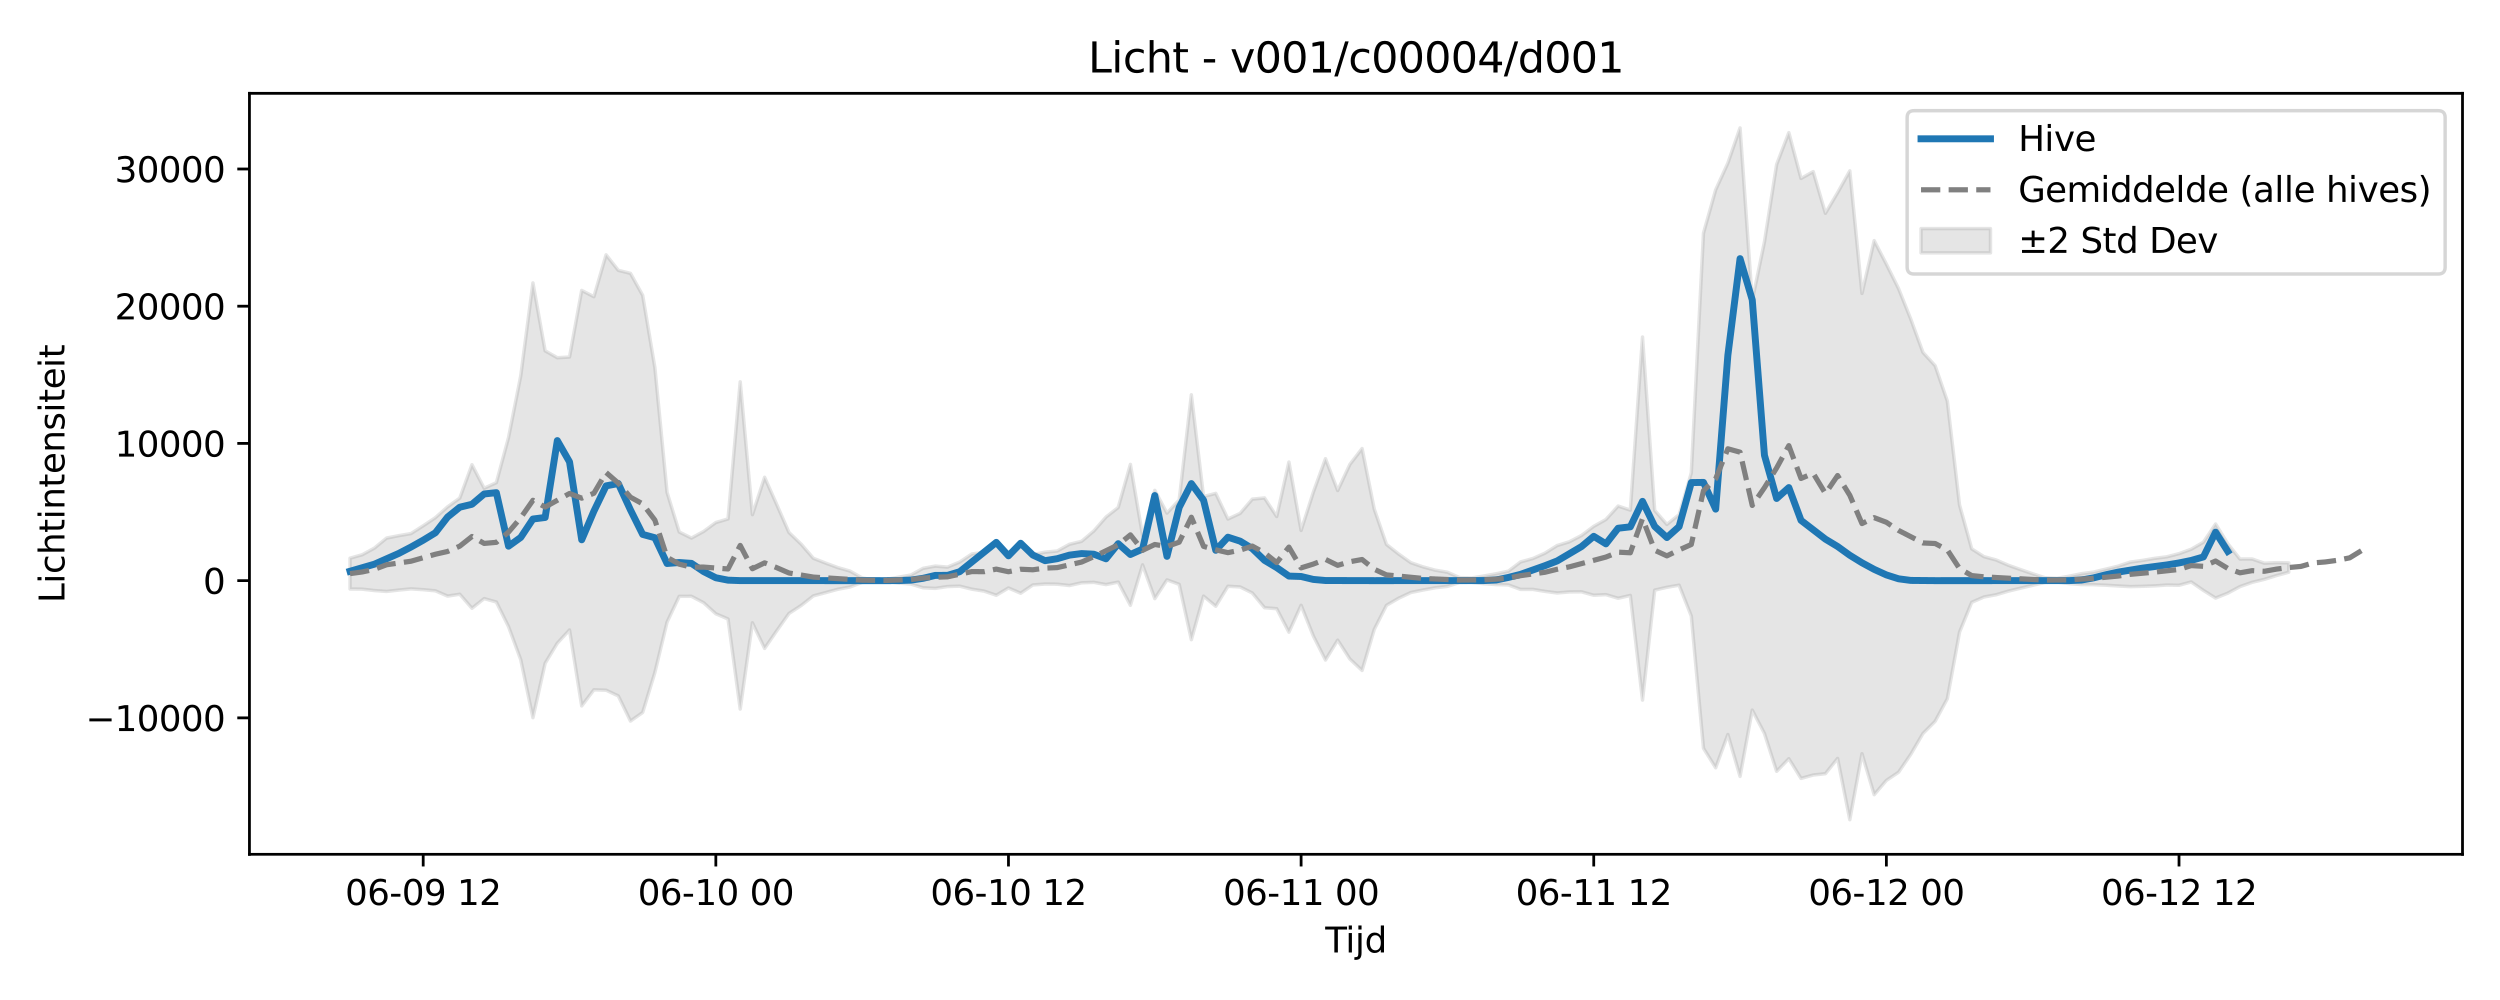 <?xml version="1.0" encoding="utf-8" standalone="no"?>
<!DOCTYPE svg PUBLIC "-//W3C//DTD SVG 1.1//EN"
  "http://www.w3.org/Graphics/SVG/1.1/DTD/svg11.dtd">
<svg xmlns:xlink="http://www.w3.org/1999/xlink" width="720pt" height="288pt" viewBox="0 0 720 288" xmlns="http://www.w3.org/2000/svg" version="1.1">
 <defs>
  <style type="text/css">*{stroke-linejoin: round; stroke-linecap: butt}</style>
 </defs>
 <g id="figure_1">
  <g id="patch_1">
   <path d="M 0 288 
L 720 288 
L 720 0 
L 0 0 
z
" style="fill: #ffffff"/>
  </g>
  <g id="axes_1">
   <g id="patch_2">
    <path d="M 71.84 246.04 
L 709.2 246.04 
L 709.2 26.88 
L 71.84 26.88 
z
" style="fill: #ffffff"/>
   </g>
   <g id="FillBetweenPolyCollection_1">
    <defs>
     <path id="m528fba5033" d="M 100.811 -127.243 
L 100.811 -118.36 
L 104.323 -118.318 
L 107.834 -117.921 
L 111.346 -117.66 
L 114.857 -118.062 
L 118.369 -118.404 
L 121.881 -118.17 
L 125.392 -117.842 
L 128.904 -116.323 
L 132.416 -116.858 
L 135.927 -112.813 
L 139.439 -115.601 
L 142.95 -114.621 
L 146.462 -107.516 
L 149.974 -98.007 
L 153.485 -81.301 
L 156.997 -96.968 
L 160.509 -102.759 
L 164.02 -106.575 
L 167.532 -84.689 
L 171.043 -89.339 
L 174.555 -89.216 
L 178.067 -87.573 
L 181.578 -80.332 
L 185.09 -82.809 
L 188.602 -94.296 
L 192.113 -108.825 
L 195.625 -116.256 
L 199.136 -116.268 
L 202.648 -114.409 
L 206.16 -111.232 
L 209.671 -109.732 
L 213.183 -83.785 
L 216.695 -108.635 
L 220.206 -101.252 
L 223.718 -106.351 
L 227.229 -111.32 
L 230.741 -113.618 
L 234.253 -116.384 
L 237.764 -117.323 
L 241.276 -118.284 
L 244.788 -118.949 
L 248.299 -120.265 
L 251.811 -120.665 
L 255.322 -120.515 
L 258.834 -120.106 
L 262.346 -119.78 
L 265.857 -118.713 
L 269.369 -118.544 
L 272.881 -119.074 
L 276.392 -119.181 
L 279.904 -118.316 
L 283.415 -117.759 
L 286.927 -116.568 
L 290.439 -118.663 
L 293.95 -117.148 
L 297.462 -119.533 
L 300.974 -119.796 
L 304.485 -119.753 
L 307.997 -119.366 
L 311.508 -120.15 
L 315.02 -120.284 
L 318.532 -119.636 
L 322.043 -120.352 
L 325.555 -113.669 
L 329.067 -125.321 
L 332.578 -115.589 
L 336.09 -120.995 
L 339.601 -119.711 
L 343.113 -103.768 
L 346.625 -116.313 
L 350.136 -113.395 
L 353.648 -119.156 
L 357.16 -118.956 
L 360.671 -117.203 
L 364.183 -112.973 
L 367.694 -112.69 
L 371.206 -105.928 
L 374.718 -113.674 
L 378.229 -104.868 
L 381.741 -97.905 
L 385.253 -103.635 
L 388.764 -98.203 
L 392.276 -94.904 
L 395.787 -106.728 
L 399.299 -113.658 
L 402.811 -115.709 
L 406.322 -117.357 
L 409.834 -118.071 
L 413.346 -118.718 
L 416.857 -119.13 
L 420.369 -120.244 
L 423.88 -120.297 
L 427.392 -119.891 
L 430.904 -119.635 
L 434.415 -119.537 
L 437.927 -118.25 
L 441.439 -118.256 
L 444.95 -117.683 
L 448.462 -117.222 
L 451.973 -117.522 
L 455.485 -117.557 
L 458.997 -116.569 
L 462.508 -116.745 
L 466.02 -115.696 
L 469.532 -116.514 
L 473.043 -86.362 
L 476.555 -118.044 
L 480.066 -118.854 
L 483.578 -119.461 
L 487.09 -110.591 
L 490.601 -72.503 
L 494.113 -66.881 
L 497.625 -76.47 
L 501.136 -64.392 
L 504.648 -83.495 
L 508.159 -76.757 
L 511.671 -65.857 
L 515.183 -69.492 
L 518.694 -63.813 
L 522.206 -64.791 
L 525.718 -65.173 
L 529.229 -69.572 
L 532.741 -51.922 
L 536.252 -70.927 
L 539.764 -59.123 
L 543.276 -63.233 
L 546.787 -65.597 
L 550.299 -70.747 
L 553.811 -76.752 
L 557.322 -80.268 
L 560.834 -86.766 
L 564.345 -105.938 
L 567.857 -114.533 
L 571.369 -116.061 
L 574.88 -116.709 
L 578.392 -117.748 
L 581.904 -118.6 
L 585.415 -119.431 
L 588.927 -120.247 
L 592.438 -120.376 
L 595.95 -119.915 
L 599.462 -119.635 
L 602.973 -119.608 
L 606.485 -119.455 
L 609.997 -119.24 
L 613.508 -119.054 
L 617.02 -119.139 
L 620.531 -119.262 
L 624.043 -119.507 
L 627.555 -119.439 
L 631.066 -120.392 
L 634.578 -117.966 
L 638.09 -115.757 
L 641.601 -117.166 
L 645.113 -119.062 
L 648.624 -120.29 
L 652.136 -121.146 
L 655.648 -122.237 
L 659.159 -123.205 
L 659.159 -125.897 
L 659.159 -125.897 
L 655.648 -125.961 
L 652.136 -125.797 
L 648.624 -127.008 
L 645.113 -126.997 
L 641.601 -131.424 
L 638.09 -137.087 
L 634.578 -131.843 
L 631.066 -129.824 
L 627.555 -128.544 
L 624.043 -127.644 
L 620.531 -127.197 
L 617.02 -126.594 
L 613.508 -126.119 
L 609.997 -124.944 
L 606.485 -124.093 
L 602.973 -123.247 
L 599.462 -122.781 
L 595.95 -122.061 
L 592.438 -121.453 
L 588.927 -121.613 
L 585.415 -122.753 
L 581.904 -123.965 
L 578.392 -125.214 
L 574.88 -126.737 
L 571.369 -127.687 
L 567.857 -129.929 
L 564.345 -142.568 
L 560.834 -172.483 
L 557.322 -182.667 
L 553.811 -186.506 
L 550.299 -196.104 
L 546.787 -204.88 
L 543.276 -211.941 
L 539.764 -218.704 
L 536.252 -203.494 
L 532.741 -238.794 
L 529.229 -232.511 
L 525.718 -226.569 
L 522.206 -238.579 
L 518.694 -236.599 
L 515.183 -249.809 
L 511.671 -240.629 
L 508.159 -218.347 
L 504.648 -201.383 
L 501.136 -251.158 
L 497.625 -241.03 
L 494.113 -233.328 
L 490.601 -220.851 
L 487.09 -151.782 
L 483.578 -139.776 
L 480.066 -136.964 
L 476.555 -141.01 
L 473.043 -190.943 
L 469.532 -141.087 
L 466.02 -142.257 
L 462.508 -138.391 
L 458.997 -136.416 
L 455.485 -133.79 
L 451.973 -131.968 
L 448.462 -130.89 
L 444.95 -128.692 
L 441.439 -127.137 
L 437.927 -126.167 
L 434.415 -123.507 
L 430.904 -122.76 
L 427.392 -122.122 
L 423.88 -121.555 
L 420.369 -121.651 
L 416.857 -123.2 
L 413.346 -123.793 
L 409.834 -124.74 
L 406.322 -125.947 
L 402.811 -128.44 
L 399.299 -131.211 
L 395.787 -141.386 
L 392.276 -158.827 
L 388.764 -154.246 
L 385.253 -146.726 
L 381.741 -155.893 
L 378.229 -146.22 
L 374.718 -135.236 
L 371.206 -154.937 
L 367.694 -139.243 
L 364.183 -144.595 
L 360.671 -144.249 
L 357.16 -140.149 
L 353.648 -138.518 
L 350.136 -145.912 
L 346.625 -144.991 
L 343.113 -174.309 
L 339.601 -143.999 
L 336.09 -140.229 
L 332.578 -146.783 
L 329.067 -133.711 
L 325.555 -154.253 
L 322.043 -141.842 
L 318.532 -139.089 
L 315.02 -135.083 
L 311.508 -132.103 
L 307.997 -131.243 
L 304.485 -129.313 
L 300.974 -128.977 
L 297.462 -128.276 
L 293.95 -130.97 
L 290.439 -128.018 
L 286.927 -131.621 
L 283.415 -128.949 
L 279.904 -128.46 
L 276.392 -126.133 
L 272.881 -124.674 
L 269.369 -124.971 
L 265.857 -124.327 
L 262.346 -122.395 
L 258.834 -121.778 
L 255.322 -121.162 
L 251.811 -120.973 
L 248.299 -121.556 
L 244.788 -123.54 
L 241.276 -124.545 
L 237.764 -125.837 
L 234.253 -127.213 
L 230.741 -131.268 
L 227.229 -134.643 
L 223.718 -142.66 
L 220.206 -150.548 
L 216.695 -139.777 
L 213.183 -178.04 
L 209.671 -138.544 
L 206.16 -137.52 
L 202.648 -134.947 
L 199.136 -133.043 
L 195.625 -134.782 
L 192.113 -146.193 
L 188.602 -182.143 
L 185.09 -202.944 
L 181.578 -209.273 
L 178.067 -210.144 
L 174.555 -214.612 
L 171.043 -202.549 
L 167.532 -204.363 
L 164.02 -185.18 
L 160.509 -184.973 
L 156.997 -186.962 
L 153.485 -206.527 
L 149.974 -179.765 
L 146.462 -162.011 
L 142.95 -148.994 
L 139.439 -147.387 
L 135.927 -154.165 
L 132.416 -144.556 
L 128.904 -142.025 
L 125.392 -138.918 
L 121.881 -136.577 
L 118.369 -134.333 
L 114.857 -133.733 
L 111.346 -133.042 
L 107.834 -130.152 
L 104.323 -128.24 
L 100.811 -127.243 
z
" style="stroke: #808080; stroke-opacity: 0.2"/>
    </defs>
    <g clip-path="url(#p79c5858801)">
     <use xlink:href="#m528fba5033" x="0" y="288" style="fill: #808080; fill-opacity: 0.2; stroke: #808080; stroke-opacity: 0.2"/>
    </g>
   </g>
   <g id="matplotlib.axis_1">
    <g id="xtick_1">
     <g id="line2d_1">
      <defs>
       <path id="mb9d478abaa" d="M 0 0 
L 0 3.5 
" style="stroke: #000000; stroke-width: 0.8"/>
      </defs>
      <g>
       <use xlink:href="#mb9d478abaa" x="121.881" y="246.04" style="stroke: #000000; stroke-width: 0.8"/>
      </g>
     </g>
     <g id="text_1">
      <!-- 06-09 12 -->
      <g transform="translate(99.4 260.638) scale(0.1 -0.1)">
       <defs>
        <path id="DejaVuSans-30" d="M 2034 4250 
Q 1547 4250 1301 3770 
Q 1056 3291 1056 2328 
Q 1056 1369 1301 889 
Q 1547 409 2034 409 
Q 2525 409 2770 889 
Q 3016 1369 3016 2328 
Q 3016 3291 2770 3770 
Q 2525 4250 2034 4250 
z
M 2034 4750 
Q 2819 4750 3233 4129 
Q 3647 3509 3647 2328 
Q 3647 1150 3233 529 
Q 2819 -91 2034 -91 
Q 1250 -91 836 529 
Q 422 1150 422 2328 
Q 422 3509 836 4129 
Q 1250 4750 2034 4750 
z
" transform="scale(0.016)"/>
        <path id="DejaVuSans-36" d="M 2113 2584 
Q 1688 2584 1439 2293 
Q 1191 2003 1191 1497 
Q 1191 994 1439 701 
Q 1688 409 2113 409 
Q 2538 409 2786 701 
Q 3034 994 3034 1497 
Q 3034 2003 2786 2293 
Q 2538 2584 2113 2584 
z
M 3366 4563 
L 3366 3988 
Q 3128 4100 2886 4159 
Q 2644 4219 2406 4219 
Q 1781 4219 1451 3797 
Q 1122 3375 1075 2522 
Q 1259 2794 1537 2939 
Q 1816 3084 2150 3084 
Q 2853 3084 3261 2657 
Q 3669 2231 3669 1497 
Q 3669 778 3244 343 
Q 2819 -91 2113 -91 
Q 1303 -91 875 529 
Q 447 1150 447 2328 
Q 447 3434 972 4092 
Q 1497 4750 2381 4750 
Q 2619 4750 2861 4703 
Q 3103 4656 3366 4563 
z
" transform="scale(0.016)"/>
        <path id="DejaVuSans-2d" d="M 313 2009 
L 1997 2009 
L 1997 1497 
L 313 1497 
L 313 2009 
z
" transform="scale(0.016)"/>
        <path id="DejaVuSans-39" d="M 703 97 
L 703 672 
Q 941 559 1184 500 
Q 1428 441 1663 441 
Q 2288 441 2617 861 
Q 2947 1281 2994 2138 
Q 2813 1869 2534 1725 
Q 2256 1581 1919 1581 
Q 1219 1581 811 2004 
Q 403 2428 403 3163 
Q 403 3881 828 4315 
Q 1253 4750 1959 4750 
Q 2769 4750 3195 4129 
Q 3622 3509 3622 2328 
Q 3622 1225 3098 567 
Q 2575 -91 1691 -91 
Q 1453 -91 1209 -44 
Q 966 3 703 97 
z
M 1959 2075 
Q 2384 2075 2632 2365 
Q 2881 2656 2881 3163 
Q 2881 3666 2632 3958 
Q 2384 4250 1959 4250 
Q 1534 4250 1286 3958 
Q 1038 3666 1038 3163 
Q 1038 2656 1286 2365 
Q 1534 2075 1959 2075 
z
" transform="scale(0.016)"/>
        <path id="DejaVuSans-20" transform="scale(0.016)"/>
        <path id="DejaVuSans-31" d="M 794 531 
L 1825 531 
L 1825 4091 
L 703 3866 
L 703 4441 
L 1819 4666 
L 2450 4666 
L 2450 531 
L 3481 531 
L 3481 0 
L 794 0 
L 794 531 
z
" transform="scale(0.016)"/>
        <path id="DejaVuSans-32" d="M 1228 531 
L 3431 531 
L 3431 0 
L 469 0 
L 469 531 
Q 828 903 1448 1529 
Q 2069 2156 2228 2338 
Q 2531 2678 2651 2914 
Q 2772 3150 2772 3378 
Q 2772 3750 2511 3984 
Q 2250 4219 1831 4219 
Q 1534 4219 1204 4116 
Q 875 4013 500 3803 
L 500 4441 
Q 881 4594 1212 4672 
Q 1544 4750 1819 4750 
Q 2544 4750 2975 4387 
Q 3406 4025 3406 3419 
Q 3406 3131 3298 2873 
Q 3191 2616 2906 2266 
Q 2828 2175 2409 1742 
Q 1991 1309 1228 531 
z
" transform="scale(0.016)"/>
       </defs>
       <use xlink:href="#DejaVuSans-30"/>
       <use xlink:href="#DejaVuSans-36" transform="translate(63.623 0)"/>
       <use xlink:href="#DejaVuSans-2d" transform="translate(127.246 0)"/>
       <use xlink:href="#DejaVuSans-30" transform="translate(163.33 0)"/>
       <use xlink:href="#DejaVuSans-39" transform="translate(226.953 0)"/>
       <use xlink:href="#DejaVuSans-20" transform="translate(290.576 0)"/>
       <use xlink:href="#DejaVuSans-31" transform="translate(322.363 0)"/>
       <use xlink:href="#DejaVuSans-32" transform="translate(385.986 0)"/>
      </g>
     </g>
    </g>
    <g id="xtick_2">
     <g id="line2d_2">
      <g>
       <use xlink:href="#mb9d478abaa" x="206.16" y="246.04" style="stroke: #000000; stroke-width: 0.8"/>
      </g>
     </g>
     <g id="text_2">
      <!-- 06-10 00 -->
      <g transform="translate(183.679 260.638) scale(0.1 -0.1)">
       <use xlink:href="#DejaVuSans-30"/>
       <use xlink:href="#DejaVuSans-36" transform="translate(63.623 0)"/>
       <use xlink:href="#DejaVuSans-2d" transform="translate(127.246 0)"/>
       <use xlink:href="#DejaVuSans-31" transform="translate(163.33 0)"/>
       <use xlink:href="#DejaVuSans-30" transform="translate(226.953 0)"/>
       <use xlink:href="#DejaVuSans-20" transform="translate(290.576 0)"/>
       <use xlink:href="#DejaVuSans-30" transform="translate(322.363 0)"/>
       <use xlink:href="#DejaVuSans-30" transform="translate(385.986 0)"/>
      </g>
     </g>
    </g>
    <g id="xtick_3">
     <g id="line2d_3">
      <g>
       <use xlink:href="#mb9d478abaa" x="290.439" y="246.04" style="stroke: #000000; stroke-width: 0.8"/>
      </g>
     </g>
     <g id="text_3">
      <!-- 06-10 12 -->
      <g transform="translate(267.958 260.638) scale(0.1 -0.1)">
       <use xlink:href="#DejaVuSans-30"/>
       <use xlink:href="#DejaVuSans-36" transform="translate(63.623 0)"/>
       <use xlink:href="#DejaVuSans-2d" transform="translate(127.246 0)"/>
       <use xlink:href="#DejaVuSans-31" transform="translate(163.33 0)"/>
       <use xlink:href="#DejaVuSans-30" transform="translate(226.953 0)"/>
       <use xlink:href="#DejaVuSans-20" transform="translate(290.576 0)"/>
       <use xlink:href="#DejaVuSans-31" transform="translate(322.363 0)"/>
       <use xlink:href="#DejaVuSans-32" transform="translate(385.986 0)"/>
      </g>
     </g>
    </g>
    <g id="xtick_4">
     <g id="line2d_4">
      <g>
       <use xlink:href="#mb9d478abaa" x="374.718" y="246.04" style="stroke: #000000; stroke-width: 0.8"/>
      </g>
     </g>
     <g id="text_4">
      <!-- 06-11 00 -->
      <g transform="translate(352.237 260.638) scale(0.1 -0.1)">
       <use xlink:href="#DejaVuSans-30"/>
       <use xlink:href="#DejaVuSans-36" transform="translate(63.623 0)"/>
       <use xlink:href="#DejaVuSans-2d" transform="translate(127.246 0)"/>
       <use xlink:href="#DejaVuSans-31" transform="translate(163.33 0)"/>
       <use xlink:href="#DejaVuSans-31" transform="translate(226.953 0)"/>
       <use xlink:href="#DejaVuSans-20" transform="translate(290.576 0)"/>
       <use xlink:href="#DejaVuSans-30" transform="translate(322.363 0)"/>
       <use xlink:href="#DejaVuSans-30" transform="translate(385.986 0)"/>
      </g>
     </g>
    </g>
    <g id="xtick_5">
     <g id="line2d_5">
      <g>
       <use xlink:href="#mb9d478abaa" x="458.997" y="246.04" style="stroke: #000000; stroke-width: 0.8"/>
      </g>
     </g>
     <g id="text_5">
      <!-- 06-11 12 -->
      <g transform="translate(436.516 260.638) scale(0.1 -0.1)">
       <use xlink:href="#DejaVuSans-30"/>
       <use xlink:href="#DejaVuSans-36" transform="translate(63.623 0)"/>
       <use xlink:href="#DejaVuSans-2d" transform="translate(127.246 0)"/>
       <use xlink:href="#DejaVuSans-31" transform="translate(163.33 0)"/>
       <use xlink:href="#DejaVuSans-31" transform="translate(226.953 0)"/>
       <use xlink:href="#DejaVuSans-20" transform="translate(290.576 0)"/>
       <use xlink:href="#DejaVuSans-31" transform="translate(322.363 0)"/>
       <use xlink:href="#DejaVuSans-32" transform="translate(385.986 0)"/>
      </g>
     </g>
    </g>
    <g id="xtick_6">
     <g id="line2d_6">
      <g>
       <use xlink:href="#mb9d478abaa" x="543.276" y="246.04" style="stroke: #000000; stroke-width: 0.8"/>
      </g>
     </g>
     <g id="text_6">
      <!-- 06-12 00 -->
      <g transform="translate(520.795 260.638) scale(0.1 -0.1)">
       <use xlink:href="#DejaVuSans-30"/>
       <use xlink:href="#DejaVuSans-36" transform="translate(63.623 0)"/>
       <use xlink:href="#DejaVuSans-2d" transform="translate(127.246 0)"/>
       <use xlink:href="#DejaVuSans-31" transform="translate(163.33 0)"/>
       <use xlink:href="#DejaVuSans-32" transform="translate(226.953 0)"/>
       <use xlink:href="#DejaVuSans-20" transform="translate(290.576 0)"/>
       <use xlink:href="#DejaVuSans-30" transform="translate(322.363 0)"/>
       <use xlink:href="#DejaVuSans-30" transform="translate(385.986 0)"/>
      </g>
     </g>
    </g>
    <g id="xtick_7">
     <g id="line2d_7">
      <g>
       <use xlink:href="#mb9d478abaa" x="627.555" y="246.04" style="stroke: #000000; stroke-width: 0.8"/>
      </g>
     </g>
     <g id="text_7">
      <!-- 06-12 12 -->
      <g transform="translate(605.074 260.638) scale(0.1 -0.1)">
       <use xlink:href="#DejaVuSans-30"/>
       <use xlink:href="#DejaVuSans-36" transform="translate(63.623 0)"/>
       <use xlink:href="#DejaVuSans-2d" transform="translate(127.246 0)"/>
       <use xlink:href="#DejaVuSans-31" transform="translate(163.33 0)"/>
       <use xlink:href="#DejaVuSans-32" transform="translate(226.953 0)"/>
       <use xlink:href="#DejaVuSans-20" transform="translate(290.576 0)"/>
       <use xlink:href="#DejaVuSans-31" transform="translate(322.363 0)"/>
       <use xlink:href="#DejaVuSans-32" transform="translate(385.986 0)"/>
      </g>
     </g>
    </g>
    <g id="text_8">
     <!-- Tijd -->
     <g transform="translate(381.67 274.317) scale(0.1 -0.1)">
      <defs>
       <path id="DejaVuSans-54" d="M -19 4666 
L 3928 4666 
L 3928 4134 
L 2272 4134 
L 2272 0 
L 1638 0 
L 1638 4134 
L -19 4134 
L -19 4666 
z
" transform="scale(0.016)"/>
       <path id="DejaVuSans-69" d="M 603 3500 
L 1178 3500 
L 1178 0 
L 603 0 
L 603 3500 
z
M 603 4863 
L 1178 4863 
L 1178 4134 
L 603 4134 
L 603 4863 
z
" transform="scale(0.016)"/>
       <path id="DejaVuSans-6a" d="M 603 3500 
L 1178 3500 
L 1178 -63 
Q 1178 -731 923 -1031 
Q 669 -1331 103 -1331 
L -116 -1331 
L -116 -844 
L 38 -844 
Q 366 -844 484 -692 
Q 603 -541 603 -63 
L 603 3500 
z
M 603 4863 
L 1178 4863 
L 1178 4134 
L 603 4134 
L 603 4863 
z
" transform="scale(0.016)"/>
       <path id="DejaVuSans-64" d="M 2906 2969 
L 2906 4863 
L 3481 4863 
L 3481 0 
L 2906 0 
L 2906 525 
Q 2725 213 2448 61 
Q 2172 -91 1784 -91 
Q 1150 -91 751 415 
Q 353 922 353 1747 
Q 353 2572 751 3078 
Q 1150 3584 1784 3584 
Q 2172 3584 2448 3432 
Q 2725 3281 2906 2969 
z
M 947 1747 
Q 947 1113 1208 752 
Q 1469 391 1925 391 
Q 2381 391 2643 752 
Q 2906 1113 2906 1747 
Q 2906 2381 2643 2742 
Q 2381 3103 1925 3103 
Q 1469 3103 1208 2742 
Q 947 2381 947 1747 
z
" transform="scale(0.016)"/>
      </defs>
      <use xlink:href="#DejaVuSans-54"/>
      <use xlink:href="#DejaVuSans-69" transform="translate(57.959 0)"/>
      <use xlink:href="#DejaVuSans-6a" transform="translate(85.742 0)"/>
      <use xlink:href="#DejaVuSans-64" transform="translate(113.525 0)"/>
     </g>
    </g>
   </g>
   <g id="matplotlib.axis_2">
    <g id="ytick_1">
     <g id="line2d_8">
      <defs>
       <path id="mdacfcbe80e" d="M 0 0 
L -3.5 0 
" style="stroke: #000000; stroke-width: 0.8"/>
      </defs>
      <g>
       <use xlink:href="#mdacfcbe80e" x="71.84" y="206.743" style="stroke: #000000; stroke-width: 0.8"/>
      </g>
     </g>
     <g id="text_9">
      <!-- −10000 -->
      <g transform="translate(24.648 210.542) scale(0.1 -0.1)">
       <defs>
        <path id="DejaVuSans-2212" d="M 678 2272 
L 4684 2272 
L 4684 1741 
L 678 1741 
L 678 2272 
z
" transform="scale(0.016)"/>
       </defs>
       <use xlink:href="#DejaVuSans-2212"/>
       <use xlink:href="#DejaVuSans-31" transform="translate(83.789 0)"/>
       <use xlink:href="#DejaVuSans-30" transform="translate(147.412 0)"/>
       <use xlink:href="#DejaVuSans-30" transform="translate(211.035 0)"/>
       <use xlink:href="#DejaVuSans-30" transform="translate(274.658 0)"/>
       <use xlink:href="#DejaVuSans-30" transform="translate(338.281 0)"/>
      </g>
     </g>
    </g>
    <g id="ytick_2">
     <g id="line2d_9">
      <g>
       <use xlink:href="#mdacfcbe80e" x="71.84" y="167.224" style="stroke: #000000; stroke-width: 0.8"/>
      </g>
     </g>
     <g id="text_10">
      <!-- 0 -->
      <g transform="translate(58.477 171.024) scale(0.1 -0.1)">
       <use xlink:href="#DejaVuSans-30"/>
      </g>
     </g>
    </g>
    <g id="ytick_3">
     <g id="line2d_10">
      <g>
       <use xlink:href="#mdacfcbe80e" x="71.84" y="127.706" style="stroke: #000000; stroke-width: 0.8"/>
      </g>
     </g>
     <g id="text_11">
      <!-- 10000 -->
      <g transform="translate(33.028 131.505) scale(0.1 -0.1)">
       <use xlink:href="#DejaVuSans-31"/>
       <use xlink:href="#DejaVuSans-30" transform="translate(63.623 0)"/>
       <use xlink:href="#DejaVuSans-30" transform="translate(127.246 0)"/>
       <use xlink:href="#DejaVuSans-30" transform="translate(190.869 0)"/>
       <use xlink:href="#DejaVuSans-30" transform="translate(254.492 0)"/>
      </g>
     </g>
    </g>
    <g id="ytick_4">
     <g id="line2d_11">
      <g>
       <use xlink:href="#mdacfcbe80e" x="71.84" y="88.187" style="stroke: #000000; stroke-width: 0.8"/>
      </g>
     </g>
     <g id="text_12">
      <!-- 20000 -->
      <g transform="translate(33.028 91.986) scale(0.1 -0.1)">
       <use xlink:href="#DejaVuSans-32"/>
       <use xlink:href="#DejaVuSans-30" transform="translate(63.623 0)"/>
       <use xlink:href="#DejaVuSans-30" transform="translate(127.246 0)"/>
       <use xlink:href="#DejaVuSans-30" transform="translate(190.869 0)"/>
       <use xlink:href="#DejaVuSans-30" transform="translate(254.492 0)"/>
      </g>
     </g>
    </g>
    <g id="ytick_5">
     <g id="line2d_12">
      <g>
       <use xlink:href="#mdacfcbe80e" x="71.84" y="48.669" style="stroke: #000000; stroke-width: 0.8"/>
      </g>
     </g>
     <g id="text_13">
      <!-- 30000 -->
      <g transform="translate(33.028 52.468) scale(0.1 -0.1)">
       <defs>
        <path id="DejaVuSans-33" d="M 2597 2516 
Q 3050 2419 3304 2112 
Q 3559 1806 3559 1356 
Q 3559 666 3084 287 
Q 2609 -91 1734 -91 
Q 1441 -91 1130 -33 
Q 819 25 488 141 
L 488 750 
Q 750 597 1062 519 
Q 1375 441 1716 441 
Q 2309 441 2620 675 
Q 2931 909 2931 1356 
Q 2931 1769 2642 2001 
Q 2353 2234 1838 2234 
L 1294 2234 
L 1294 2753 
L 1863 2753 
Q 2328 2753 2575 2939 
Q 2822 3125 2822 3475 
Q 2822 3834 2567 4026 
Q 2313 4219 1838 4219 
Q 1578 4219 1281 4162 
Q 984 4106 628 3988 
L 628 4550 
Q 988 4650 1302 4700 
Q 1616 4750 1894 4750 
Q 2613 4750 3031 4423 
Q 3450 4097 3450 3541 
Q 3450 3153 3228 2886 
Q 3006 2619 2597 2516 
z
" transform="scale(0.016)"/>
       </defs>
       <use xlink:href="#DejaVuSans-33"/>
       <use xlink:href="#DejaVuSans-30" transform="translate(63.623 0)"/>
       <use xlink:href="#DejaVuSans-30" transform="translate(127.246 0)"/>
       <use xlink:href="#DejaVuSans-30" transform="translate(190.869 0)"/>
       <use xlink:href="#DejaVuSans-30" transform="translate(254.492 0)"/>
      </g>
     </g>
    </g>
    <g id="text_14">
     <!-- Lichtintensiteit -->
     <g transform="translate(18.568 173.656) rotate(-90) scale(0.1 -0.1)">
      <defs>
       <path id="DejaVuSans-4c" d="M 628 4666 
L 1259 4666 
L 1259 531 
L 3531 531 
L 3531 0 
L 628 0 
L 628 4666 
z
" transform="scale(0.016)"/>
       <path id="DejaVuSans-63" d="M 3122 3366 
L 3122 2828 
Q 2878 2963 2633 3030 
Q 2388 3097 2138 3097 
Q 1578 3097 1268 2742 
Q 959 2388 959 1747 
Q 959 1106 1268 751 
Q 1578 397 2138 397 
Q 2388 397 2633 464 
Q 2878 531 3122 666 
L 3122 134 
Q 2881 22 2623 -34 
Q 2366 -91 2075 -91 
Q 1284 -91 818 406 
Q 353 903 353 1747 
Q 353 2603 823 3093 
Q 1294 3584 2113 3584 
Q 2378 3584 2631 3529 
Q 2884 3475 3122 3366 
z
" transform="scale(0.016)"/>
       <path id="DejaVuSans-68" d="M 3513 2113 
L 3513 0 
L 2938 0 
L 2938 2094 
Q 2938 2591 2744 2837 
Q 2550 3084 2163 3084 
Q 1697 3084 1428 2787 
Q 1159 2491 1159 1978 
L 1159 0 
L 581 0 
L 581 4863 
L 1159 4863 
L 1159 2956 
Q 1366 3272 1645 3428 
Q 1925 3584 2291 3584 
Q 2894 3584 3203 3211 
Q 3513 2838 3513 2113 
z
" transform="scale(0.016)"/>
       <path id="DejaVuSans-74" d="M 1172 4494 
L 1172 3500 
L 2356 3500 
L 2356 3053 
L 1172 3053 
L 1172 1153 
Q 1172 725 1289 603 
Q 1406 481 1766 481 
L 2356 481 
L 2356 0 
L 1766 0 
Q 1100 0 847 248 
Q 594 497 594 1153 
L 594 3053 
L 172 3053 
L 172 3500 
L 594 3500 
L 594 4494 
L 1172 4494 
z
" transform="scale(0.016)"/>
       <path id="DejaVuSans-6e" d="M 3513 2113 
L 3513 0 
L 2938 0 
L 2938 2094 
Q 2938 2591 2744 2837 
Q 2550 3084 2163 3084 
Q 1697 3084 1428 2787 
Q 1159 2491 1159 1978 
L 1159 0 
L 581 0 
L 581 3500 
L 1159 3500 
L 1159 2956 
Q 1366 3272 1645 3428 
Q 1925 3584 2291 3584 
Q 2894 3584 3203 3211 
Q 3513 2838 3513 2113 
z
" transform="scale(0.016)"/>
       <path id="DejaVuSans-65" d="M 3597 1894 
L 3597 1613 
L 953 1613 
Q 991 1019 1311 708 
Q 1631 397 2203 397 
Q 2534 397 2845 478 
Q 3156 559 3463 722 
L 3463 178 
Q 3153 47 2828 -22 
Q 2503 -91 2169 -91 
Q 1331 -91 842 396 
Q 353 884 353 1716 
Q 353 2575 817 3079 
Q 1281 3584 2069 3584 
Q 2775 3584 3186 3129 
Q 3597 2675 3597 1894 
z
M 3022 2063 
Q 3016 2534 2758 2815 
Q 2500 3097 2075 3097 
Q 1594 3097 1305 2825 
Q 1016 2553 972 2059 
L 3022 2063 
z
" transform="scale(0.016)"/>
       <path id="DejaVuSans-73" d="M 2834 3397 
L 2834 2853 
Q 2591 2978 2328 3040 
Q 2066 3103 1784 3103 
Q 1356 3103 1142 2972 
Q 928 2841 928 2578 
Q 928 2378 1081 2264 
Q 1234 2150 1697 2047 
L 1894 2003 
Q 2506 1872 2764 1633 
Q 3022 1394 3022 966 
Q 3022 478 2636 193 
Q 2250 -91 1575 -91 
Q 1294 -91 989 -36 
Q 684 19 347 128 
L 347 722 
Q 666 556 975 473 
Q 1284 391 1588 391 
Q 1994 391 2212 530 
Q 2431 669 2431 922 
Q 2431 1156 2273 1281 
Q 2116 1406 1581 1522 
L 1381 1569 
Q 847 1681 609 1914 
Q 372 2147 372 2553 
Q 372 3047 722 3315 
Q 1072 3584 1716 3584 
Q 2034 3584 2315 3537 
Q 2597 3491 2834 3397 
z
" transform="scale(0.016)"/>
      </defs>
      <use xlink:href="#DejaVuSans-4c"/>
      <use xlink:href="#DejaVuSans-69" transform="translate(55.713 0)"/>
      <use xlink:href="#DejaVuSans-63" transform="translate(83.496 0)"/>
      <use xlink:href="#DejaVuSans-68" transform="translate(138.477 0)"/>
      <use xlink:href="#DejaVuSans-74" transform="translate(201.855 0)"/>
      <use xlink:href="#DejaVuSans-69" transform="translate(241.064 0)"/>
      <use xlink:href="#DejaVuSans-6e" transform="translate(268.848 0)"/>
      <use xlink:href="#DejaVuSans-74" transform="translate(332.227 0)"/>
      <use xlink:href="#DejaVuSans-65" transform="translate(371.436 0)"/>
      <use xlink:href="#DejaVuSans-6e" transform="translate(432.959 0)"/>
      <use xlink:href="#DejaVuSans-73" transform="translate(496.338 0)"/>
      <use xlink:href="#DejaVuSans-69" transform="translate(548.438 0)"/>
      <use xlink:href="#DejaVuSans-74" transform="translate(576.221 0)"/>
      <use xlink:href="#DejaVuSans-65" transform="translate(615.43 0)"/>
      <use xlink:href="#DejaVuSans-69" transform="translate(676.953 0)"/>
      <use xlink:href="#DejaVuSans-74" transform="translate(704.736 0)"/>
     </g>
    </g>
   </g>
   <g id="line2d_13">
    <path d="M 100.811 164.521 
L 107.834 162.487 
L 114.857 159.378 
L 118.369 157.547 
L 121.881 155.574 
L 125.392 153.435 
L 128.904 148.91 
L 132.416 146.075 
L 135.927 145.233 
L 139.439 142.259 
L 142.95 141.889 
L 146.462 157.3 
L 149.974 154.776 
L 153.485 149.477 
L 156.997 149.033 
L 160.509 126.894 
L 164.02 133.015 
L 167.532 155.456 
L 171.043 147.22 
L 174.555 139.929 
L 178.067 139.263 
L 181.578 146.865 
L 185.09 153.911 
L 188.602 154.865 
L 192.113 162.287 
L 195.625 162.003 
L 199.136 162.252 
L 202.648 164.615 
L 206.16 166.397 
L 209.671 167.087 
L 213.183 167.216 
L 255.322 167.224 
L 258.834 167.214 
L 262.346 167.073 
L 265.857 166.551 
L 269.369 165.713 
L 272.881 165.704 
L 276.392 164.656 
L 286.927 156.203 
L 290.439 160.074 
L 293.95 156.457 
L 297.462 159.856 
L 300.974 161.472 
L 304.485 160.904 
L 307.997 159.878 
L 311.508 159.426 
L 315.02 159.611 
L 318.532 160.931 
L 322.043 156.581 
L 325.555 159.696 
L 329.067 158.123 
L 332.578 142.723 
L 336.09 160.226 
L 339.601 146.137 
L 343.113 139.277 
L 346.625 144.066 
L 350.136 158.484 
L 353.648 154.711 
L 357.16 155.851 
L 360.671 158.002 
L 364.183 161.379 
L 367.694 163.471 
L 371.206 165.913 
L 374.718 166.029 
L 378.229 166.875 
L 381.741 167.19 
L 395.787 167.224 
L 427.392 167.203 
L 430.904 167.032 
L 434.415 166.302 
L 437.927 165.413 
L 444.95 162.92 
L 448.462 161.552 
L 455.485 157.404 
L 458.997 154.462 
L 462.508 156.629 
L 466.02 152.132 
L 469.532 151.729 
L 473.043 144.394 
L 476.555 151.614 
L 480.066 154.811 
L 483.578 151.657 
L 487.09 138.983 
L 490.601 138.933 
L 494.113 146.628 
L 497.625 102.316 
L 501.136 74.49 
L 504.648 86.375 
L 508.159 131.111 
L 511.671 143.559 
L 515.183 140.425 
L 518.694 149.862 
L 525.718 155.271 
L 529.229 157.39 
L 532.741 159.917 
L 536.252 162.079 
L 539.764 163.98 
L 543.276 165.575 
L 546.787 166.696 
L 550.299 167.16 
L 557.322 167.224 
L 595.95 167.215 
L 599.462 167.049 
L 602.973 166.422 
L 606.485 165.533 
L 609.997 164.767 
L 617.02 163.627 
L 624.043 162.702 
L 627.555 162.127 
L 631.066 161.408 
L 634.578 160.398 
L 638.09 153.261 
L 641.601 158.791 
L 641.601 158.791 
" clip-path="url(#p79c5858801)" style="fill: none; stroke: #1f77b4; stroke-width: 2; stroke-linecap: square"/>
   </g>
   <g id="line2d_14">
    <path d="M 100.811 165.199 
L 104.323 164.721 
L 107.834 163.963 
L 111.346 162.649 
L 118.369 161.631 
L 125.392 159.62 
L 128.904 158.826 
L 132.416 157.293 
L 135.927 154.511 
L 139.439 156.506 
L 142.95 156.192 
L 146.462 153.236 
L 149.974 149.114 
L 153.485 144.086 
L 156.997 146.035 
L 164.02 142.123 
L 167.532 143.474 
L 171.043 142.056 
L 174.555 136.086 
L 178.067 139.142 
L 181.578 143.197 
L 185.09 145.123 
L 188.602 149.781 
L 192.113 160.491 
L 195.625 162.481 
L 199.136 163.344 
L 202.648 163.322 
L 209.671 163.862 
L 213.183 157.087 
L 216.695 163.794 
L 220.206 162.1 
L 223.718 163.494 
L 227.229 165.018 
L 234.253 166.201 
L 248.299 167.089 
L 255.322 167.162 
L 262.346 166.912 
L 265.857 166.48 
L 269.369 166.242 
L 272.881 166.126 
L 279.904 164.612 
L 283.415 164.646 
L 286.927 163.906 
L 290.439 164.659 
L 293.95 163.941 
L 297.462 164.096 
L 300.974 163.613 
L 304.485 163.467 
L 311.508 161.874 
L 315.02 160.317 
L 322.043 156.903 
L 325.555 154.039 
L 329.067 158.484 
L 332.578 156.814 
L 336.09 157.388 
L 339.601 156.145 
L 343.113 148.962 
L 346.625 157.348 
L 350.136 158.346 
L 353.648 159.163 
L 357.16 158.448 
L 360.671 157.274 
L 364.183 159.216 
L 367.694 162.034 
L 371.206 157.567 
L 374.718 163.545 
L 378.229 162.456 
L 381.741 161.101 
L 385.253 162.819 
L 388.764 161.776 
L 392.276 161.135 
L 395.787 163.943 
L 399.299 165.566 
L 409.834 166.594 
L 420.369 167.052 
L 427.392 166.993 
L 430.904 166.802 
L 434.415 166.478 
L 437.927 165.792 
L 444.95 164.813 
L 448.462 163.944 
L 451.973 163.255 
L 462.508 160.432 
L 466.02 159.023 
L 469.532 159.199 
L 473.043 149.348 
L 476.555 158.473 
L 480.066 160.091 
L 483.578 158.381 
L 487.09 156.813 
L 490.601 141.323 
L 494.113 137.895 
L 497.625 129.25 
L 501.136 130.225 
L 504.648 145.561 
L 508.159 140.448 
L 511.671 134.757 
L 515.183 128.349 
L 518.694 137.794 
L 522.206 136.315 
L 525.718 142.129 
L 529.229 136.958 
L 532.741 142.642 
L 536.252 150.789 
L 539.764 149.086 
L 543.276 150.413 
L 546.787 152.761 
L 553.811 156.371 
L 557.322 156.533 
L 560.834 158.376 
L 564.345 163.747 
L 567.857 165.769 
L 571.369 166.126 
L 578.392 166.519 
L 588.927 167.07 
L 595.95 167.012 
L 602.973 166.573 
L 609.997 165.908 
L 613.508 165.413 
L 620.531 164.771 
L 627.555 164.009 
L 631.066 162.892 
L 634.578 163.096 
L 638.09 161.578 
L 641.601 163.705 
L 645.113 164.971 
L 648.624 164.351 
L 652.136 164.528 
L 655.648 163.901 
L 659.159 163.449 
L 662.671 163.128 
L 666.183 162.117 
L 669.694 161.843 
L 673.206 161.361 
L 676.717 160.656 
L 680.229 158.499 
L 680.229 158.499 
" clip-path="url(#p79c5858801)" style="fill: none; stroke-dasharray: 5.55,2.4; stroke-dashoffset: 0; stroke: #808080; stroke-width: 1.5"/>
   </g>
   <g id="patch_3">
    <path d="M 71.84 246.04 
L 71.84 26.88 
" style="fill: none; stroke: #000000; stroke-width: 0.8; stroke-linejoin: miter; stroke-linecap: square"/>
   </g>
   <g id="patch_4">
    <path d="M 709.2 246.04 
L 709.2 26.88 
" style="fill: none; stroke: #000000; stroke-width: 0.8; stroke-linejoin: miter; stroke-linecap: square"/>
   </g>
   <g id="patch_5">
    <path d="M 71.84 246.04 
L 709.2 246.04 
" style="fill: none; stroke: #000000; stroke-width: 0.8; stroke-linejoin: miter; stroke-linecap: square"/>
   </g>
   <g id="patch_6">
    <path d="M 71.84 26.88 
L 709.2 26.88 
" style="fill: none; stroke: #000000; stroke-width: 0.8; stroke-linejoin: miter; stroke-linecap: square"/>
   </g>
   <g id="text_15">
    <!-- Licht - v001/c00004/d001 -->
    <g transform="translate(313.383 20.88) scale(0.12 -0.12)">
     <defs>
      <path id="DejaVuSans-76" d="M 191 3500 
L 800 3500 
L 1894 563 
L 2988 3500 
L 3597 3500 
L 2284 0 
L 1503 0 
L 191 3500 
z
" transform="scale(0.016)"/>
      <path id="DejaVuSans-2f" d="M 1625 4666 
L 2156 4666 
L 531 -594 
L 0 -594 
L 1625 4666 
z
" transform="scale(0.016)"/>
      <path id="DejaVuSans-34" d="M 2419 4116 
L 825 1625 
L 2419 1625 
L 2419 4116 
z
M 2253 4666 
L 3047 4666 
L 3047 1625 
L 3713 1625 
L 3713 1100 
L 3047 1100 
L 3047 0 
L 2419 0 
L 2419 1100 
L 313 1100 
L 313 1709 
L 2253 4666 
z
" transform="scale(0.016)"/>
     </defs>
     <use xlink:href="#DejaVuSans-4c"/>
     <use xlink:href="#DejaVuSans-69" transform="translate(55.713 0)"/>
     <use xlink:href="#DejaVuSans-63" transform="translate(83.496 0)"/>
     <use xlink:href="#DejaVuSans-68" transform="translate(138.477 0)"/>
     <use xlink:href="#DejaVuSans-74" transform="translate(201.855 0)"/>
     <use xlink:href="#DejaVuSans-20" transform="translate(241.064 0)"/>
     <use xlink:href="#DejaVuSans-2d" transform="translate(272.852 0)"/>
     <use xlink:href="#DejaVuSans-20" transform="translate(308.936 0)"/>
     <use xlink:href="#DejaVuSans-76" transform="translate(340.723 0)"/>
     <use xlink:href="#DejaVuSans-30" transform="translate(399.902 0)"/>
     <use xlink:href="#DejaVuSans-30" transform="translate(463.525 0)"/>
     <use xlink:href="#DejaVuSans-31" transform="translate(527.148 0)"/>
     <use xlink:href="#DejaVuSans-2f" transform="translate(590.771 0)"/>
     <use xlink:href="#DejaVuSans-63" transform="translate(624.463 0)"/>
     <use xlink:href="#DejaVuSans-30" transform="translate(679.443 0)"/>
     <use xlink:href="#DejaVuSans-30" transform="translate(743.066 0)"/>
     <use xlink:href="#DejaVuSans-30" transform="translate(806.689 0)"/>
     <use xlink:href="#DejaVuSans-30" transform="translate(870.312 0)"/>
     <use xlink:href="#DejaVuSans-34" transform="translate(933.936 0)"/>
     <use xlink:href="#DejaVuSans-2f" transform="translate(997.559 0)"/>
     <use xlink:href="#DejaVuSans-64" transform="translate(1031.25 0)"/>
     <use xlink:href="#DejaVuSans-30" transform="translate(1094.727 0)"/>
     <use xlink:href="#DejaVuSans-30" transform="translate(1158.35 0)"/>
     <use xlink:href="#DejaVuSans-31" transform="translate(1221.973 0)"/>
    </g>
   </g>
   <g id="legend_1">
    <g id="patch_7">
     <path d="M 551.256 78.914 
L 702.2 78.914 
Q 704.2 78.914 704.2 76.914 
L 704.2 33.88 
Q 704.2 31.88 702.2 31.88 
L 551.256 31.88 
Q 549.256 31.88 549.256 33.88 
L 549.256 76.914 
Q 549.256 78.914 551.256 78.914 
z
" style="fill: #ffffff; opacity: 0.8; stroke: #cccccc; stroke-linejoin: miter"/>
    </g>
    <g id="line2d_15">
     <path d="M 553.256 39.978 
L 563.256 39.978 
L 573.256 39.978 
" style="fill: none; stroke: #1f77b4; stroke-width: 2; stroke-linecap: square"/>
    </g>
    <g id="text_16">
     <!-- Hive -->
     <g transform="translate(581.256 43.478) scale(0.1 -0.1)">
      <defs>
       <path id="DejaVuSans-48" d="M 628 4666 
L 1259 4666 
L 1259 2753 
L 3553 2753 
L 3553 4666 
L 4184 4666 
L 4184 0 
L 3553 0 
L 3553 2222 
L 1259 2222 
L 1259 0 
L 628 0 
L 628 4666 
z
" transform="scale(0.016)"/>
      </defs>
      <use xlink:href="#DejaVuSans-48"/>
      <use xlink:href="#DejaVuSans-69" transform="translate(75.195 0)"/>
      <use xlink:href="#DejaVuSans-76" transform="translate(102.979 0)"/>
      <use xlink:href="#DejaVuSans-65" transform="translate(162.158 0)"/>
     </g>
    </g>
    <g id="line2d_16">
     <path d="M 553.256 54.657 
L 563.256 54.657 
L 573.256 54.657 
" style="fill: none; stroke-dasharray: 5.55,2.4; stroke-dashoffset: 0; stroke: #808080; stroke-width: 1.5"/>
    </g>
    <g id="text_17">
     <!-- Gemiddelde (alle hives) -->
     <g transform="translate(581.256 58.157) scale(0.1 -0.1)">
      <defs>
       <path id="DejaVuSans-47" d="M 3809 666 
L 3809 1919 
L 2778 1919 
L 2778 2438 
L 4434 2438 
L 4434 434 
Q 4069 175 3628 42 
Q 3188 -91 2688 -91 
Q 1594 -91 976 548 
Q 359 1188 359 2328 
Q 359 3472 976 4111 
Q 1594 4750 2688 4750 
Q 3144 4750 3555 4637 
Q 3966 4525 4313 4306 
L 4313 3634 
Q 3963 3931 3569 4081 
Q 3175 4231 2741 4231 
Q 1884 4231 1454 3753 
Q 1025 3275 1025 2328 
Q 1025 1384 1454 906 
Q 1884 428 2741 428 
Q 3075 428 3337 486 
Q 3600 544 3809 666 
z
" transform="scale(0.016)"/>
       <path id="DejaVuSans-6d" d="M 3328 2828 
Q 3544 3216 3844 3400 
Q 4144 3584 4550 3584 
Q 5097 3584 5394 3201 
Q 5691 2819 5691 2113 
L 5691 0 
L 5113 0 
L 5113 2094 
Q 5113 2597 4934 2840 
Q 4756 3084 4391 3084 
Q 3944 3084 3684 2787 
Q 3425 2491 3425 1978 
L 3425 0 
L 2847 0 
L 2847 2094 
Q 2847 2600 2669 2842 
Q 2491 3084 2119 3084 
Q 1678 3084 1418 2786 
Q 1159 2488 1159 1978 
L 1159 0 
L 581 0 
L 581 3500 
L 1159 3500 
L 1159 2956 
Q 1356 3278 1631 3431 
Q 1906 3584 2284 3584 
Q 2666 3584 2933 3390 
Q 3200 3197 3328 2828 
z
" transform="scale(0.016)"/>
       <path id="DejaVuSans-6c" d="M 603 4863 
L 1178 4863 
L 1178 0 
L 603 0 
L 603 4863 
z
" transform="scale(0.016)"/>
       <path id="DejaVuSans-28" d="M 1984 4856 
Q 1566 4138 1362 3434 
Q 1159 2731 1159 2009 
Q 1159 1288 1364 580 
Q 1569 -128 1984 -844 
L 1484 -844 
Q 1016 -109 783 600 
Q 550 1309 550 2009 
Q 550 2706 781 3412 
Q 1013 4119 1484 4856 
L 1984 4856 
z
" transform="scale(0.016)"/>
       <path id="DejaVuSans-61" d="M 2194 1759 
Q 1497 1759 1228 1600 
Q 959 1441 959 1056 
Q 959 750 1161 570 
Q 1363 391 1709 391 
Q 2188 391 2477 730 
Q 2766 1069 2766 1631 
L 2766 1759 
L 2194 1759 
z
M 3341 1997 
L 3341 0 
L 2766 0 
L 2766 531 
Q 2569 213 2275 61 
Q 1981 -91 1556 -91 
Q 1019 -91 701 211 
Q 384 513 384 1019 
Q 384 1609 779 1909 
Q 1175 2209 1959 2209 
L 2766 2209 
L 2766 2266 
Q 2766 2663 2505 2880 
Q 2244 3097 1772 3097 
Q 1472 3097 1187 3025 
Q 903 2953 641 2809 
L 641 3341 
Q 956 3463 1253 3523 
Q 1550 3584 1831 3584 
Q 2591 3584 2966 3190 
Q 3341 2797 3341 1997 
z
" transform="scale(0.016)"/>
       <path id="DejaVuSans-29" d="M 513 4856 
L 1013 4856 
Q 1481 4119 1714 3412 
Q 1947 2706 1947 2009 
Q 1947 1309 1714 600 
Q 1481 -109 1013 -844 
L 513 -844 
Q 928 -128 1133 580 
Q 1338 1288 1338 2009 
Q 1338 2731 1133 3434 
Q 928 4138 513 4856 
z
" transform="scale(0.016)"/>
      </defs>
      <use xlink:href="#DejaVuSans-47"/>
      <use xlink:href="#DejaVuSans-65" transform="translate(77.49 0)"/>
      <use xlink:href="#DejaVuSans-6d" transform="translate(139.014 0)"/>
      <use xlink:href="#DejaVuSans-69" transform="translate(236.426 0)"/>
      <use xlink:href="#DejaVuSans-64" transform="translate(264.209 0)"/>
      <use xlink:href="#DejaVuSans-64" transform="translate(327.686 0)"/>
      <use xlink:href="#DejaVuSans-65" transform="translate(391.162 0)"/>
      <use xlink:href="#DejaVuSans-6c" transform="translate(452.686 0)"/>
      <use xlink:href="#DejaVuSans-64" transform="translate(480.469 0)"/>
      <use xlink:href="#DejaVuSans-65" transform="translate(543.945 0)"/>
      <use xlink:href="#DejaVuSans-20" transform="translate(605.469 0)"/>
      <use xlink:href="#DejaVuSans-28" transform="translate(637.256 0)"/>
      <use xlink:href="#DejaVuSans-61" transform="translate(676.27 0)"/>
      <use xlink:href="#DejaVuSans-6c" transform="translate(737.549 0)"/>
      <use xlink:href="#DejaVuSans-6c" transform="translate(765.332 0)"/>
      <use xlink:href="#DejaVuSans-65" transform="translate(793.115 0)"/>
      <use xlink:href="#DejaVuSans-20" transform="translate(854.639 0)"/>
      <use xlink:href="#DejaVuSans-68" transform="translate(886.426 0)"/>
      <use xlink:href="#DejaVuSans-69" transform="translate(949.805 0)"/>
      <use xlink:href="#DejaVuSans-76" transform="translate(977.588 0)"/>
      <use xlink:href="#DejaVuSans-65" transform="translate(1036.768 0)"/>
      <use xlink:href="#DejaVuSans-73" transform="translate(1098.291 0)"/>
      <use xlink:href="#DejaVuSans-29" transform="translate(1150.391 0)"/>
     </g>
    </g>
    <g id="patch_8">
     <path d="M 553.256 72.835 
L 573.256 72.835 
L 573.256 65.835 
L 553.256 65.835 
z
" style="fill: #808080; fill-opacity: 0.2; stroke: #808080; stroke-opacity: 0.2; stroke-linejoin: miter"/>
    </g>
    <g id="text_18">
     <!-- ±2 Std Dev -->
     <g transform="translate(581.256 72.835) scale(0.1 -0.1)">
      <defs>
       <path id="DejaVuSans-b1" d="M 2944 4013 
L 2944 2803 
L 4684 2803 
L 4684 2272 
L 2944 2272 
L 2944 1063 
L 2419 1063 
L 2419 2272 
L 678 2272 
L 678 2803 
L 2419 2803 
L 2419 4013 
L 2944 4013 
z
M 678 531 
L 4684 531 
L 4684 0 
L 678 0 
L 678 531 
z
" transform="scale(0.016)"/>
       <path id="DejaVuSans-53" d="M 3425 4513 
L 3425 3897 
Q 3066 4069 2747 4153 
Q 2428 4238 2131 4238 
Q 1616 4238 1336 4038 
Q 1056 3838 1056 3469 
Q 1056 3159 1242 3001 
Q 1428 2844 1947 2747 
L 2328 2669 
Q 3034 2534 3370 2195 
Q 3706 1856 3706 1288 
Q 3706 609 3251 259 
Q 2797 -91 1919 -91 
Q 1588 -91 1214 -16 
Q 841 59 441 206 
L 441 856 
Q 825 641 1194 531 
Q 1563 422 1919 422 
Q 2459 422 2753 634 
Q 3047 847 3047 1241 
Q 3047 1584 2836 1778 
Q 2625 1972 2144 2069 
L 1759 2144 
Q 1053 2284 737 2584 
Q 422 2884 422 3419 
Q 422 4038 858 4394 
Q 1294 4750 2059 4750 
Q 2388 4750 2728 4690 
Q 3069 4631 3425 4513 
z
" transform="scale(0.016)"/>
       <path id="DejaVuSans-44" d="M 1259 4147 
L 1259 519 
L 2022 519 
Q 2988 519 3436 956 
Q 3884 1394 3884 2338 
Q 3884 3275 3436 3711 
Q 2988 4147 2022 4147 
L 1259 4147 
z
M 628 4666 
L 1925 4666 
Q 3281 4666 3915 4102 
Q 4550 3538 4550 2338 
Q 4550 1131 3912 565 
Q 3275 0 1925 0 
L 628 0 
L 628 4666 
z
" transform="scale(0.016)"/>
      </defs>
      <use xlink:href="#DejaVuSans-b1"/>
      <use xlink:href="#DejaVuSans-32" transform="translate(83.789 0)"/>
      <use xlink:href="#DejaVuSans-20" transform="translate(147.412 0)"/>
      <use xlink:href="#DejaVuSans-53" transform="translate(179.199 0)"/>
      <use xlink:href="#DejaVuSans-74" transform="translate(242.676 0)"/>
      <use xlink:href="#DejaVuSans-64" transform="translate(281.885 0)"/>
      <use xlink:href="#DejaVuSans-20" transform="translate(345.361 0)"/>
      <use xlink:href="#DejaVuSans-44" transform="translate(377.148 0)"/>
      <use xlink:href="#DejaVuSans-65" transform="translate(454.15 0)"/>
      <use xlink:href="#DejaVuSans-76" transform="translate(515.674 0)"/>
     </g>
    </g>
   </g>
  </g>
 </g>
 <defs>
  <clipPath id="p79c5858801">
   <rect x="71.84" y="26.88" width="637.36" height="219.16"/>
  </clipPath>
 </defs>
</svg>
